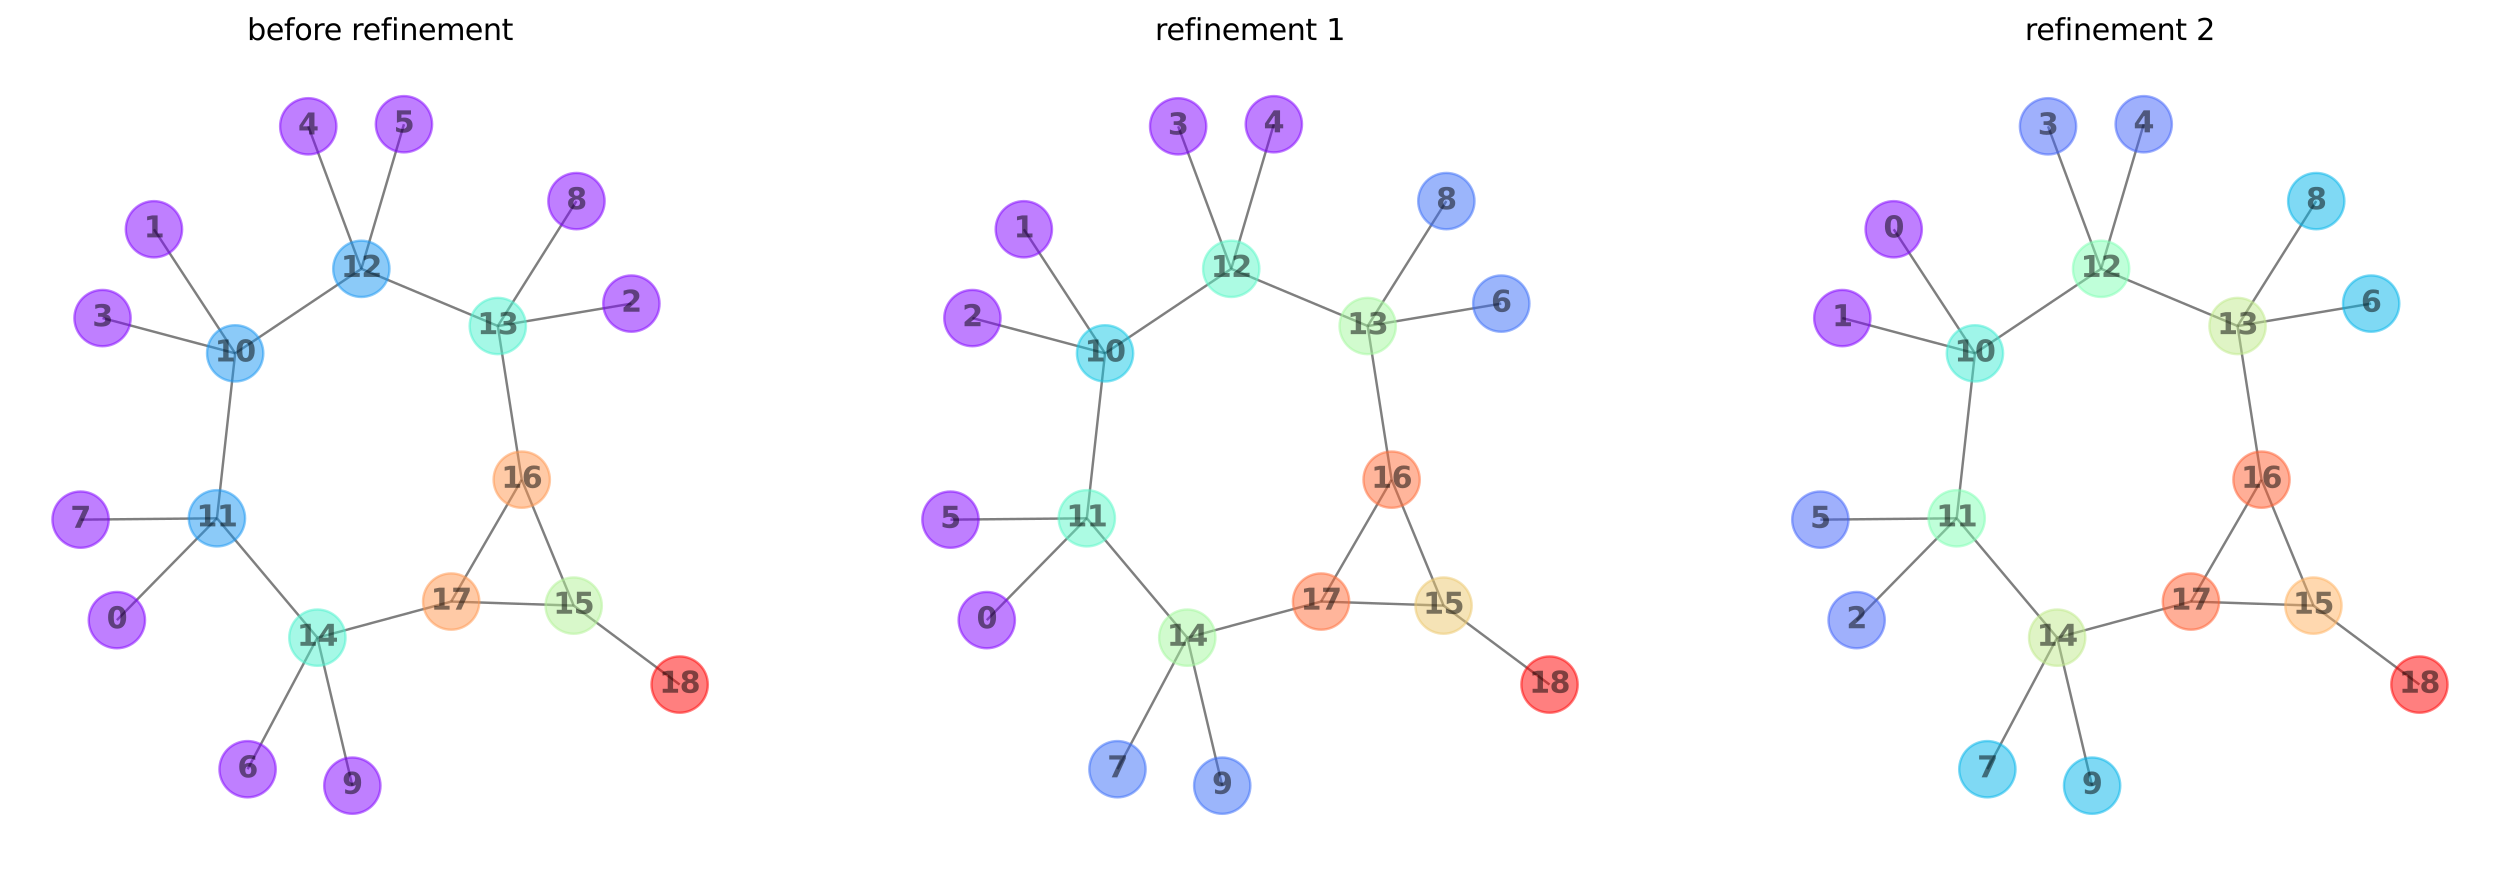 <?xml version="1.0" encoding="utf-8" standalone="no"?>
<!DOCTYPE svg PUBLIC "-//W3C//DTD SVG 1.1//EN"
  "http://www.w3.org/Graphics/SVG/1.1/DTD/svg11.dtd">
<svg xmlns:xlink="http://www.w3.org/1999/xlink" width="1018.8pt" height="355.678pt" viewBox="0 0 1018.8 355.678" xmlns="http://www.w3.org/2000/svg" version="1.1">
 <defs>
  <style type="text/css">*{stroke-linejoin: round; stroke-linecap: butt}</style>
 </defs>
 <g id="figure_1">
  <g id="patch_1">
   <path d="M 0 355.678 
L 1018.8 355.678 
L 1018.8 0 
L 0 0 
L 0 355.678 
z
" style="fill: none"/>
  </g>
  <g id="axes_1">
   <g id="LineCollection_1">
    <path d="M 95.837 143.997 
L 147.252 109.556 
" clip-path="url(#p9fa7f40d39)" style="fill: none; stroke: #000000; stroke-opacity: 0.5"/>
    <path d="M 95.837 143.997 
L 88.405 211.213 
" clip-path="url(#p9fa7f40d39)" style="fill: none; stroke: #000000; stroke-opacity: 0.5"/>
    <path d="M 95.837 143.997 
L 62.737 93.428 
" clip-path="url(#p9fa7f40d39)" style="fill: none; stroke: #000000; stroke-opacity: 0.5"/>
    <path d="M 95.837 143.997 
L 41.785 129.623 
" clip-path="url(#p9fa7f40d39)" style="fill: none; stroke: #000000; stroke-opacity: 0.5"/>
    <path d="M 88.405 211.213 
L 129.343 259.862 
" clip-path="url(#p9fa7f40d39)" style="fill: none; stroke: #000000; stroke-opacity: 0.5"/>
    <path d="M 88.405 211.213 
L 32.835 211.768 
" clip-path="url(#p9fa7f40d39)" style="fill: none; stroke: #000000; stroke-opacity: 0.5"/>
    <path d="M 88.405 211.213 
L 47.636 252.711 
" clip-path="url(#p9fa7f40d39)" style="fill: none; stroke: #000000; stroke-opacity: 0.5"/>
    <path d="M 129.343 259.862 
L 183.865 245.145 
" clip-path="url(#p9fa7f40d39)" style="fill: none; stroke: #000000; stroke-opacity: 0.5"/>
    <path d="M 129.343 259.862 
L 100.903 313.468 
" clip-path="url(#p9fa7f40d39)" style="fill: none; stroke: #000000; stroke-opacity: 0.5"/>
    <path d="M 129.343 259.862 
L 143.585 320.175 
" clip-path="url(#p9fa7f40d39)" style="fill: none; stroke: #000000; stroke-opacity: 0.5"/>
    <path d="M 183.865 245.145 
L 233.788 246.796 
" clip-path="url(#p9fa7f40d39)" style="fill: none; stroke: #000000; stroke-opacity: 0.5"/>
    <path d="M 183.865 245.145 
L 212.62 195.472 
" clip-path="url(#p9fa7f40d39)" style="fill: none; stroke: #000000; stroke-opacity: 0.5"/>
    <path d="M 212.62 195.472 
L 233.788 246.796 
" clip-path="url(#p9fa7f40d39)" style="fill: none; stroke: #000000; stroke-opacity: 0.5"/>
    <path d="M 212.62 195.472 
L 202.864 132.856 
" clip-path="url(#p9fa7f40d39)" style="fill: none; stroke: #000000; stroke-opacity: 0.5"/>
    <path d="M 233.788 246.796 
L 276.977 278.98 
" clip-path="url(#p9fa7f40d39)" style="fill: none; stroke: #000000; stroke-opacity: 0.5"/>
    <path d="M 202.864 132.856 
L 147.252 109.556 
" clip-path="url(#p9fa7f40d39)" style="fill: none; stroke: #000000; stroke-opacity: 0.5"/>
    <path d="M 202.864 132.856 
L 257.306 123.724 
" clip-path="url(#p9fa7f40d39)" style="fill: none; stroke: #000000; stroke-opacity: 0.5"/>
    <path d="M 202.864 132.856 
L 234.926 81.949 
" clip-path="url(#p9fa7f40d39)" style="fill: none; stroke: #000000; stroke-opacity: 0.5"/>
    <path d="M 147.252 109.556 
L 164.621 50.621 
" clip-path="url(#p9fa7f40d39)" style="fill: none; stroke: #000000; stroke-opacity: 0.5"/>
    <path d="M 147.252 109.556 
L 125.625 51.476 
" clip-path="url(#p9fa7f40d39)" style="fill: none; stroke: #000000; stroke-opacity: 0.5"/>
   </g>
   <g id="PathCollection_1">
    <defs>
     <path id="C0_0_b4d46b0cd0" d="M 0 11.471 
C 3.042 11.471 5.96 10.262 8.111 8.111 
C 10.262 5.96 11.471 3.042 11.471 -0 
C 11.471 -3.042 10.262 -5.96 8.111 -8.111 
C 5.96 -10.262 3.042 -11.471 0 -11.471 
C -3.042 -11.471 -5.96 -10.262 -8.111 -8.111 
C -10.262 -5.96 -11.471 -3.042 -11.471 0 
C -11.471 3.042 -10.262 5.96 -8.111 8.111 
C -5.96 10.262 -3.042 11.471 0 11.471 
z
"/>
    </defs>
    <g clip-path="url(#p9fa7f40d39)">
     <use xlink:href="#C0_0_b4d46b0cd0" x="95.837" y="143.997" style="fill: #1996f3; fill-opacity: 0.5; stroke: #1996f3; stroke-opacity: 0.5"/>
    </g>
    <g clip-path="url(#p9fa7f40d39)">
     <use xlink:href="#C0_0_b4d46b0cd0" x="88.405" y="211.213" style="fill: #1996f3; fill-opacity: 0.5; stroke: #1996f3; stroke-opacity: 0.5"/>
    </g>
    <g clip-path="url(#p9fa7f40d39)">
     <use xlink:href="#C0_0_b4d46b0cd0" x="129.343" y="259.862" style="fill: #4df3ce; fill-opacity: 0.5; stroke: #4df3ce; stroke-opacity: 0.5"/>
    </g>
    <g clip-path="url(#p9fa7f40d39)">
     <use xlink:href="#C0_0_b4d46b0cd0" x="183.865" y="245.145" style="fill: #ff964f; fill-opacity: 0.5; stroke: #ff964f; stroke-opacity: 0.5"/>
    </g>
    <g clip-path="url(#p9fa7f40d39)">
     <use xlink:href="#C0_0_b4d46b0cd0" x="212.62" y="195.472" style="fill: #ff964f; fill-opacity: 0.5; stroke: #ff964f; stroke-opacity: 0.5"/>
    </g>
    <g clip-path="url(#p9fa7f40d39)">
     <use xlink:href="#C0_0_b4d46b0cd0" x="233.788" y="246.796" style="fill: #b2f396; fill-opacity: 0.5; stroke: #b2f396; stroke-opacity: 0.5"/>
    </g>
    <g clip-path="url(#p9fa7f40d39)">
     <use xlink:href="#C0_0_b4d46b0cd0" x="276.977" y="278.98" style="fill: #ff0000; fill-opacity: 0.5; stroke: #ff0000; stroke-opacity: 0.5"/>
    </g>
    <g clip-path="url(#p9fa7f40d39)">
     <use xlink:href="#C0_0_b4d46b0cd0" x="202.864" y="132.856" style="fill: #4df3ce; fill-opacity: 0.5; stroke: #4df3ce; stroke-opacity: 0.5"/>
    </g>
    <g clip-path="url(#p9fa7f40d39)">
     <use xlink:href="#C0_0_b4d46b0cd0" x="147.252" y="109.556" style="fill: #1996f3; fill-opacity: 0.5; stroke: #1996f3; stroke-opacity: 0.5"/>
    </g>
    <g clip-path="url(#p9fa7f40d39)">
     <use xlink:href="#C0_0_b4d46b0cd0" x="62.737" y="93.428" style="fill: #8000ff; fill-opacity: 0.5; stroke: #8000ff; stroke-opacity: 0.5"/>
    </g>
    <g clip-path="url(#p9fa7f40d39)">
     <use xlink:href="#C0_0_b4d46b0cd0" x="41.785" y="129.623" style="fill: #8000ff; fill-opacity: 0.5; stroke: #8000ff; stroke-opacity: 0.5"/>
    </g>
    <g clip-path="url(#p9fa7f40d39)">
     <use xlink:href="#C0_0_b4d46b0cd0" x="32.835" y="211.768" style="fill: #8000ff; fill-opacity: 0.5; stroke: #8000ff; stroke-opacity: 0.5"/>
    </g>
    <g clip-path="url(#p9fa7f40d39)">
     <use xlink:href="#C0_0_b4d46b0cd0" x="47.636" y="252.711" style="fill: #8000ff; fill-opacity: 0.5; stroke: #8000ff; stroke-opacity: 0.5"/>
    </g>
    <g clip-path="url(#p9fa7f40d39)">
     <use xlink:href="#C0_0_b4d46b0cd0" x="100.903" y="313.468" style="fill: #8000ff; fill-opacity: 0.5; stroke: #8000ff; stroke-opacity: 0.5"/>
    </g>
    <g clip-path="url(#p9fa7f40d39)">
     <use xlink:href="#C0_0_b4d46b0cd0" x="143.585" y="320.175" style="fill: #8000ff; fill-opacity: 0.5; stroke: #8000ff; stroke-opacity: 0.5"/>
    </g>
    <g clip-path="url(#p9fa7f40d39)">
     <use xlink:href="#C0_0_b4d46b0cd0" x="257.306" y="123.724" style="fill: #8000ff; fill-opacity: 0.5; stroke: #8000ff; stroke-opacity: 0.5"/>
    </g>
    <g clip-path="url(#p9fa7f40d39)">
     <use xlink:href="#C0_0_b4d46b0cd0" x="234.926" y="81.949" style="fill: #8000ff; fill-opacity: 0.5; stroke: #8000ff; stroke-opacity: 0.5"/>
    </g>
    <g clip-path="url(#p9fa7f40d39)">
     <use xlink:href="#C0_0_b4d46b0cd0" x="164.621" y="50.621" style="fill: #8000ff; fill-opacity: 0.5; stroke: #8000ff; stroke-opacity: 0.5"/>
    </g>
    <g clip-path="url(#p9fa7f40d39)">
     <use xlink:href="#C0_0_b4d46b0cd0" x="125.625" y="51.476" style="fill: #8000ff; fill-opacity: 0.5; stroke: #8000ff; stroke-opacity: 0.5"/>
    </g>
   </g>
   <g id="text_1">
    <g clip-path="url(#p9fa7f40d39)">
     <!-- 10 -->
     <g style="opacity: 0.5" transform="translate(87.487 147.308)scale(0.12 -0.12)">
      <defs>
       <path id="DejaVuSans-Bold-31" d="M 750 831 
L 1813 831 
L 1813 3847 
L 722 3622 
L 722 4441 
L 1806 4666 
L 2950 4666 
L 2950 831 
L 4013 831 
L 4013 0 
L 750 0 
L 750 831 
z
" transform="scale(0.016)"/>
       <path id="DejaVuSans-Bold-30" d="M 2944 2338 
Q 2944 3213 2780 3570 
Q 2616 3928 2228 3928 
Q 1841 3928 1675 3570 
Q 1509 3213 1509 2338 
Q 1509 1453 1675 1090 
Q 1841 728 2228 728 
Q 2613 728 2778 1090 
Q 2944 1453 2944 2338 
z
M 4147 2328 
Q 4147 1169 3647 539 
Q 3147 -91 2228 -91 
Q 1306 -91 806 539 
Q 306 1169 306 2328 
Q 306 3491 806 4120 
Q 1306 4750 2228 4750 
Q 3147 4750 3647 4120 
Q 4147 3491 4147 2328 
z
" transform="scale(0.016)"/>
      </defs>
      <use xlink:href="#DejaVuSans-Bold-31"/>
      <use xlink:href="#DejaVuSans-Bold-30" x="69.58"/>
     </g>
    </g>
   </g>
   <g id="text_2">
    <g clip-path="url(#p9fa7f40d39)">
     <!-- 11 -->
     <g style="opacity: 0.5" transform="translate(80.055 214.524)scale(0.12 -0.12)">
      <use xlink:href="#DejaVuSans-Bold-31"/>
      <use xlink:href="#DejaVuSans-Bold-31" x="69.58"/>
     </g>
    </g>
   </g>
   <g id="text_3">
    <g clip-path="url(#p9fa7f40d39)">
     <!-- 14 -->
     <g style="opacity: 0.5" transform="translate(120.994 263.173)scale(0.12 -0.12)">
      <defs>
       <path id="DejaVuSans-Bold-34" d="M 2356 3675 
L 1038 1722 
L 2356 1722 
L 2356 3675 
z
M 2156 4666 
L 3494 4666 
L 3494 1722 
L 4159 1722 
L 4159 850 
L 3494 850 
L 3494 0 
L 2356 0 
L 2356 850 
L 288 850 
L 288 1881 
L 2156 4666 
z
" transform="scale(0.016)"/>
      </defs>
      <use xlink:href="#DejaVuSans-Bold-31"/>
      <use xlink:href="#DejaVuSans-Bold-34" x="69.58"/>
     </g>
    </g>
   </g>
   <g id="text_4">
    <g clip-path="url(#p9fa7f40d39)">
     <!-- 17 -->
     <g style="opacity: 0.5" transform="translate(175.516 248.456)scale(0.12 -0.12)">
      <defs>
       <path id="DejaVuSans-Bold-37" d="M 428 4666 
L 3944 4666 
L 3944 3988 
L 2125 0 
L 953 0 
L 2675 3781 
L 428 3781 
L 428 4666 
z
" transform="scale(0.016)"/>
      </defs>
      <use xlink:href="#DejaVuSans-Bold-31"/>
      <use xlink:href="#DejaVuSans-Bold-37" x="69.58"/>
     </g>
    </g>
   </g>
   <g id="text_5">
    <g clip-path="url(#p9fa7f40d39)">
     <!-- 16 -->
     <g style="opacity: 0.5" transform="translate(204.271 198.783)scale(0.12 -0.12)">
      <defs>
       <path id="DejaVuSans-Bold-36" d="M 2316 2303 
Q 2000 2303 1842 2098 
Q 1684 1894 1684 1484 
Q 1684 1075 1842 870 
Q 2000 666 2316 666 
Q 2634 666 2792 870 
Q 2950 1075 2950 1484 
Q 2950 1894 2792 2098 
Q 2634 2303 2316 2303 
z
M 3803 4544 
L 3803 3681 
Q 3506 3822 3243 3889 
Q 2981 3956 2731 3956 
Q 2194 3956 1894 3657 
Q 1594 3359 1544 2772 
Q 1750 2925 1990 3001 
Q 2231 3078 2516 3078 
Q 3231 3078 3670 2659 
Q 4109 2241 4109 1563 
Q 4109 813 3618 361 
Q 3128 -91 2303 -91 
Q 1394 -91 895 523 
Q 397 1138 397 2266 
Q 397 3422 980 4083 
Q 1563 4744 2578 4744 
Q 2900 4744 3203 4694 
Q 3506 4644 3803 4544 
z
" transform="scale(0.016)"/>
      </defs>
      <use xlink:href="#DejaVuSans-Bold-31"/>
      <use xlink:href="#DejaVuSans-Bold-36" x="69.58"/>
     </g>
    </g>
   </g>
   <g id="text_6">
    <g clip-path="url(#p9fa7f40d39)">
     <!-- 15 -->
     <g style="opacity: 0.5" transform="translate(225.438 250.107)scale(0.12 -0.12)">
      <defs>
       <path id="DejaVuSans-Bold-35" d="M 678 4666 
L 3669 4666 
L 3669 3781 
L 1638 3781 
L 1638 3059 
Q 1775 3097 1914 3117 
Q 2053 3138 2203 3138 
Q 3056 3138 3531 2711 
Q 4006 2284 4006 1522 
Q 4006 766 3489 337 
Q 2972 -91 2053 -91 
Q 1656 -91 1267 -14 
Q 878 63 494 219 
L 494 1166 
Q 875 947 1217 837 
Q 1559 728 1863 728 
Q 2300 728 2551 942 
Q 2803 1156 2803 1522 
Q 2803 1891 2551 2103 
Q 2300 2316 1863 2316 
Q 1603 2316 1309 2248 
Q 1016 2181 678 2041 
L 678 4666 
z
" transform="scale(0.016)"/>
      </defs>
      <use xlink:href="#DejaVuSans-Bold-31"/>
      <use xlink:href="#DejaVuSans-Bold-35" x="69.58"/>
     </g>
    </g>
   </g>
   <g id="text_7">
    <g clip-path="url(#p9fa7f40d39)">
     <!-- 18 -->
     <g style="opacity: 0.5" transform="translate(268.627 282.291)scale(0.12 -0.12)">
      <defs>
       <path id="DejaVuSans-Bold-38" d="M 2228 2088 
Q 1891 2088 1709 1903 
Q 1528 1719 1528 1375 
Q 1528 1031 1709 848 
Q 1891 666 2228 666 
Q 2563 666 2741 848 
Q 2919 1031 2919 1375 
Q 2919 1722 2741 1905 
Q 2563 2088 2228 2088 
z
M 1350 2484 
Q 925 2613 709 2878 
Q 494 3144 494 3541 
Q 494 4131 934 4440 
Q 1375 4750 2228 4750 
Q 3075 4750 3515 4442 
Q 3956 4134 3956 3541 
Q 3956 3144 3739 2878 
Q 3522 2613 3097 2484 
Q 3572 2353 3814 2058 
Q 4056 1763 4056 1313 
Q 4056 619 3595 264 
Q 3134 -91 2228 -91 
Q 1319 -91 855 264 
Q 391 619 391 1313 
Q 391 1763 633 2058 
Q 875 2353 1350 2484 
z
M 1631 3419 
Q 1631 3141 1786 2991 
Q 1941 2841 2228 2841 
Q 2509 2841 2662 2991 
Q 2816 3141 2816 3419 
Q 2816 3697 2662 3845 
Q 2509 3994 2228 3994 
Q 1941 3994 1786 3844 
Q 1631 3694 1631 3419 
z
" transform="scale(0.016)"/>
      </defs>
      <use xlink:href="#DejaVuSans-Bold-31"/>
      <use xlink:href="#DejaVuSans-Bold-38" x="69.58"/>
     </g>
    </g>
   </g>
   <g id="text_8">
    <g clip-path="url(#p9fa7f40d39)">
     <!-- 13 -->
     <g style="opacity: 0.5" transform="translate(194.515 136.167)scale(0.12 -0.12)">
      <defs>
       <path id="DejaVuSans-Bold-33" d="M 2981 2516 
Q 3453 2394 3698 2092 
Q 3944 1791 3944 1325 
Q 3944 631 3412 270 
Q 2881 -91 1863 -91 
Q 1503 -91 1142 -33 
Q 781 25 428 141 
L 428 1069 
Q 766 900 1098 814 
Q 1431 728 1753 728 
Q 2231 728 2486 893 
Q 2741 1059 2741 1369 
Q 2741 1688 2480 1852 
Q 2219 2016 1709 2016 
L 1228 2016 
L 1228 2791 
L 1734 2791 
Q 2188 2791 2409 2933 
Q 2631 3075 2631 3366 
Q 2631 3634 2415 3781 
Q 2200 3928 1806 3928 
Q 1516 3928 1219 3862 
Q 922 3797 628 3669 
L 628 4550 
Q 984 4650 1334 4700 
Q 1684 4750 2022 4750 
Q 2931 4750 3382 4451 
Q 3834 4153 3834 3553 
Q 3834 3144 3618 2883 
Q 3403 2622 2981 2516 
z
" transform="scale(0.016)"/>
      </defs>
      <use xlink:href="#DejaVuSans-Bold-31"/>
      <use xlink:href="#DejaVuSans-Bold-33" x="69.58"/>
     </g>
    </g>
   </g>
   <g id="text_9">
    <g clip-path="url(#p9fa7f40d39)">
     <!-- 12 -->
     <g style="opacity: 0.5" transform="translate(138.902 112.867)scale(0.12 -0.12)">
      <defs>
       <path id="DejaVuSans-Bold-32" d="M 1844 884 
L 3897 884 
L 3897 0 
L 506 0 
L 506 884 
L 2209 2388 
Q 2438 2594 2547 2791 
Q 2656 2988 2656 3200 
Q 2656 3528 2436 3728 
Q 2216 3928 1850 3928 
Q 1569 3928 1234 3808 
Q 900 3688 519 3450 
L 519 4475 
Q 925 4609 1322 4679 
Q 1719 4750 2100 4750 
Q 2938 4750 3402 4381 
Q 3866 4013 3866 3353 
Q 3866 2972 3669 2642 
Q 3472 2313 2841 1759 
L 1844 884 
z
" transform="scale(0.016)"/>
      </defs>
      <use xlink:href="#DejaVuSans-Bold-31"/>
      <use xlink:href="#DejaVuSans-Bold-32" x="69.58"/>
     </g>
    </g>
   </g>
   <g id="text_10">
    <g clip-path="url(#p9fa7f40d39)">
     <!-- 1 -->
     <g style="opacity: 0.5" transform="translate(58.562 96.739)scale(0.12 -0.12)">
      <use xlink:href="#DejaVuSans-Bold-31"/>
     </g>
    </g>
   </g>
   <g id="text_11">
    <g clip-path="url(#p9fa7f40d39)">
     <!-- 3 -->
     <g style="opacity: 0.5" transform="translate(37.61 132.934)scale(0.12 -0.12)">
      <use xlink:href="#DejaVuSans-Bold-33"/>
     </g>
    </g>
   </g>
   <g id="text_12">
    <g clip-path="url(#p9fa7f40d39)">
     <!-- 7 -->
     <g style="opacity: 0.5" transform="translate(28.66 215.08)scale(0.12 -0.12)">
      <use xlink:href="#DejaVuSans-Bold-37"/>
     </g>
    </g>
   </g>
   <g id="text_13">
    <g clip-path="url(#p9fa7f40d39)">
     <!-- 0 -->
     <g style="opacity: 0.5" transform="translate(43.462 256.022)scale(0.12 -0.12)">
      <use xlink:href="#DejaVuSans-Bold-30"/>
     </g>
    </g>
   </g>
   <g id="text_14">
    <g clip-path="url(#p9fa7f40d39)">
     <!-- 6 -->
     <g style="opacity: 0.5" transform="translate(96.729 316.78)scale(0.12 -0.12)">
      <use xlink:href="#DejaVuSans-Bold-36"/>
     </g>
    </g>
   </g>
   <g id="text_15">
    <g clip-path="url(#p9fa7f40d39)">
     <!-- 9 -->
     <g style="opacity: 0.5" transform="translate(139.41 323.486)scale(0.12 -0.12)">
      <defs>
       <path id="DejaVuSans-Bold-39" d="M 641 103 
L 641 966 
Q 928 831 1190 764 
Q 1453 697 1709 697 
Q 2247 697 2547 995 
Q 2847 1294 2900 1881 
Q 2688 1725 2447 1647 
Q 2206 1569 1925 1569 
Q 1209 1569 770 1986 
Q 331 2403 331 3084 
Q 331 3838 820 4291 
Q 1309 4744 2131 4744 
Q 3044 4744 3544 4128 
Q 4044 3513 4044 2388 
Q 4044 1231 3459 570 
Q 2875 -91 1856 -91 
Q 1528 -91 1228 -42 
Q 928 6 641 103 
z
M 2125 2350 
Q 2441 2350 2600 2554 
Q 2759 2759 2759 3169 
Q 2759 3575 2600 3781 
Q 2441 3988 2125 3988 
Q 1809 3988 1650 3781 
Q 1491 3575 1491 3169 
Q 1491 2759 1650 2554 
Q 1809 2350 2125 2350 
z
" transform="scale(0.016)"/>
      </defs>
      <use xlink:href="#DejaVuSans-Bold-39"/>
     </g>
    </g>
   </g>
   <g id="text_16">
    <g clip-path="url(#p9fa7f40d39)">
     <!-- 2 -->
     <g style="opacity: 0.5" transform="translate(253.131 127.036)scale(0.12 -0.12)">
      <use xlink:href="#DejaVuSans-Bold-32"/>
     </g>
    </g>
   </g>
   <g id="text_17">
    <g clip-path="url(#p9fa7f40d39)">
     <!-- 8 -->
     <g style="opacity: 0.5" transform="translate(230.751 85.26)scale(0.12 -0.12)">
      <use xlink:href="#DejaVuSans-Bold-38"/>
     </g>
    </g>
   </g>
   <g id="text_18">
    <g clip-path="url(#p9fa7f40d39)">
     <!-- 5 -->
     <g style="opacity: 0.5" transform="translate(160.447 53.933)scale(0.12 -0.12)">
      <use xlink:href="#DejaVuSans-Bold-35"/>
     </g>
    </g>
   </g>
   <g id="text_19">
    <g clip-path="url(#p9fa7f40d39)">
     <!-- 4 -->
     <g style="opacity: 0.5" transform="translate(121.45 54.788)scale(0.12 -0.12)">
      <use xlink:href="#DejaVuSans-Bold-34"/>
     </g>
    </g>
   </g>
   <g id="text_20">
    <!-- before refinement -->
    <g transform="translate(100.703 16.318)scale(0.12 -0.12)">
     <defs>
      <path id="DejaVuSans-62" d="M 3116 1747 
Q 3116 2381 2855 2742 
Q 2594 3103 2138 3103 
Q 1681 3103 1420 2742 
Q 1159 2381 1159 1747 
Q 1159 1113 1420 752 
Q 1681 391 2138 391 
Q 2594 391 2855 752 
Q 3116 1113 3116 1747 
z
M 1159 2969 
Q 1341 3281 1617 3432 
Q 1894 3584 2278 3584 
Q 2916 3584 3314 3078 
Q 3713 2572 3713 1747 
Q 3713 922 3314 415 
Q 2916 -91 2278 -91 
Q 1894 -91 1617 61 
Q 1341 213 1159 525 
L 1159 0 
L 581 0 
L 581 4863 
L 1159 4863 
L 1159 2969 
z
" transform="scale(0.016)"/>
      <path id="DejaVuSans-65" d="M 3597 1894 
L 3597 1613 
L 953 1613 
Q 991 1019 1311 708 
Q 1631 397 2203 397 
Q 2534 397 2845 478 
Q 3156 559 3463 722 
L 3463 178 
Q 3153 47 2828 -22 
Q 2503 -91 2169 -91 
Q 1331 -91 842 396 
Q 353 884 353 1716 
Q 353 2575 817 3079 
Q 1281 3584 2069 3584 
Q 2775 3584 3186 3129 
Q 3597 2675 3597 1894 
z
M 3022 2063 
Q 3016 2534 2758 2815 
Q 2500 3097 2075 3097 
Q 1594 3097 1305 2825 
Q 1016 2553 972 2059 
L 3022 2063 
z
" transform="scale(0.016)"/>
      <path id="DejaVuSans-66" d="M 2375 4863 
L 2375 4384 
L 1825 4384 
Q 1516 4384 1395 4259 
Q 1275 4134 1275 3809 
L 1275 3500 
L 2222 3500 
L 2222 3053 
L 1275 3053 
L 1275 0 
L 697 0 
L 697 3053 
L 147 3053 
L 147 3500 
L 697 3500 
L 697 3744 
Q 697 4328 969 4595 
Q 1241 4863 1831 4863 
L 2375 4863 
z
" transform="scale(0.016)"/>
      <path id="DejaVuSans-6f" d="M 1959 3097 
Q 1497 3097 1228 2736 
Q 959 2375 959 1747 
Q 959 1119 1226 758 
Q 1494 397 1959 397 
Q 2419 397 2687 759 
Q 2956 1122 2956 1747 
Q 2956 2369 2687 2733 
Q 2419 3097 1959 3097 
z
M 1959 3584 
Q 2709 3584 3137 3096 
Q 3566 2609 3566 1747 
Q 3566 888 3137 398 
Q 2709 -91 1959 -91 
Q 1206 -91 779 398 
Q 353 888 353 1747 
Q 353 2609 779 3096 
Q 1206 3584 1959 3584 
z
" transform="scale(0.016)"/>
      <path id="DejaVuSans-72" d="M 2631 2963 
Q 2534 3019 2420 3045 
Q 2306 3072 2169 3072 
Q 1681 3072 1420 2755 
Q 1159 2438 1159 1844 
L 1159 0 
L 581 0 
L 581 3500 
L 1159 3500 
L 1159 2956 
Q 1341 3275 1631 3429 
Q 1922 3584 2338 3584 
Q 2397 3584 2469 3576 
Q 2541 3569 2628 3553 
L 2631 2963 
z
" transform="scale(0.016)"/>
      <path id="DejaVuSans-20" transform="scale(0.016)"/>
      <path id="DejaVuSans-69" d="M 603 3500 
L 1178 3500 
L 1178 0 
L 603 0 
L 603 3500 
z
M 603 4863 
L 1178 4863 
L 1178 4134 
L 603 4134 
L 603 4863 
z
" transform="scale(0.016)"/>
      <path id="DejaVuSans-6e" d="M 3513 2113 
L 3513 0 
L 2938 0 
L 2938 2094 
Q 2938 2591 2744 2837 
Q 2550 3084 2163 3084 
Q 1697 3084 1428 2787 
Q 1159 2491 1159 1978 
L 1159 0 
L 581 0 
L 581 3500 
L 1159 3500 
L 1159 2956 
Q 1366 3272 1645 3428 
Q 1925 3584 2291 3584 
Q 2894 3584 3203 3211 
Q 3513 2838 3513 2113 
z
" transform="scale(0.016)"/>
      <path id="DejaVuSans-6d" d="M 3328 2828 
Q 3544 3216 3844 3400 
Q 4144 3584 4550 3584 
Q 5097 3584 5394 3201 
Q 5691 2819 5691 2113 
L 5691 0 
L 5113 0 
L 5113 2094 
Q 5113 2597 4934 2840 
Q 4756 3084 4391 3084 
Q 3944 3084 3684 2787 
Q 3425 2491 3425 1978 
L 3425 0 
L 2847 0 
L 2847 2094 
Q 2847 2600 2669 2842 
Q 2491 3084 2119 3084 
Q 1678 3084 1418 2786 
Q 1159 2488 1159 1978 
L 1159 0 
L 581 0 
L 581 3500 
L 1159 3500 
L 1159 2956 
Q 1356 3278 1631 3431 
Q 1906 3584 2284 3584 
Q 2666 3584 2933 3390 
Q 3200 3197 3328 2828 
z
" transform="scale(0.016)"/>
      <path id="DejaVuSans-74" d="M 1172 4494 
L 1172 3500 
L 2356 3500 
L 2356 3053 
L 1172 3053 
L 1172 1153 
Q 1172 725 1289 603 
Q 1406 481 1766 481 
L 2356 481 
L 2356 0 
L 1766 0 
Q 1100 0 847 248 
Q 594 497 594 1153 
L 594 3053 
L 172 3053 
L 172 3500 
L 594 3500 
L 594 4494 
L 1172 4494 
z
" transform="scale(0.016)"/>
     </defs>
     <use xlink:href="#DejaVuSans-62"/>
     <use xlink:href="#DejaVuSans-65" x="63.477"/>
     <use xlink:href="#DejaVuSans-66" x="125"/>
     <use xlink:href="#DejaVuSans-6f" x="160.205"/>
     <use xlink:href="#DejaVuSans-72" x="221.387"/>
     <use xlink:href="#DejaVuSans-65" x="260.25"/>
     <use xlink:href="#DejaVuSans-20" x="321.773"/>
     <use xlink:href="#DejaVuSans-72" x="353.561"/>
     <use xlink:href="#DejaVuSans-65" x="392.424"/>
     <use xlink:href="#DejaVuSans-66" x="453.947"/>
     <use xlink:href="#DejaVuSans-69" x="489.152"/>
     <use xlink:href="#DejaVuSans-6e" x="516.936"/>
     <use xlink:href="#DejaVuSans-65" x="580.314"/>
     <use xlink:href="#DejaVuSans-6d" x="641.838"/>
     <use xlink:href="#DejaVuSans-65" x="739.25"/>
     <use xlink:href="#DejaVuSans-6e" x="800.773"/>
     <use xlink:href="#DejaVuSans-74" x="864.152"/>
    </g>
   </g>
  </g>
  <g id="axes_2">
   <g id="LineCollection_2">
    <path d="M 450.331 143.997 
L 501.746 109.556 
" clip-path="url(#p5df42bf06f)" style="fill: none; stroke: #000000; stroke-opacity: 0.5"/>
    <path d="M 450.331 143.997 
L 442.899 211.213 
" clip-path="url(#p5df42bf06f)" style="fill: none; stroke: #000000; stroke-opacity: 0.5"/>
    <path d="M 450.331 143.997 
L 417.231 93.428 
" clip-path="url(#p5df42bf06f)" style="fill: none; stroke: #000000; stroke-opacity: 0.5"/>
    <path d="M 450.331 143.997 
L 396.279 129.623 
" clip-path="url(#p5df42bf06f)" style="fill: none; stroke: #000000; stroke-opacity: 0.5"/>
    <path d="M 442.899 211.213 
L 483.838 259.862 
" clip-path="url(#p5df42bf06f)" style="fill: none; stroke: #000000; stroke-opacity: 0.5"/>
    <path d="M 442.899 211.213 
L 387.329 211.768 
" clip-path="url(#p5df42bf06f)" style="fill: none; stroke: #000000; stroke-opacity: 0.5"/>
    <path d="M 442.899 211.213 
L 402.13 252.711 
" clip-path="url(#p5df42bf06f)" style="fill: none; stroke: #000000; stroke-opacity: 0.5"/>
    <path d="M 483.838 259.862 
L 538.36 245.145 
" clip-path="url(#p5df42bf06f)" style="fill: none; stroke: #000000; stroke-opacity: 0.5"/>
    <path d="M 483.838 259.862 
L 455.397 313.468 
" clip-path="url(#p5df42bf06f)" style="fill: none; stroke: #000000; stroke-opacity: 0.5"/>
    <path d="M 483.838 259.862 
L 498.079 320.175 
" clip-path="url(#p5df42bf06f)" style="fill: none; stroke: #000000; stroke-opacity: 0.5"/>
    <path d="M 538.36 245.145 
L 588.282 246.796 
" clip-path="url(#p5df42bf06f)" style="fill: none; stroke: #000000; stroke-opacity: 0.5"/>
    <path d="M 538.36 245.145 
L 567.114 195.472 
" clip-path="url(#p5df42bf06f)" style="fill: none; stroke: #000000; stroke-opacity: 0.5"/>
    <path d="M 567.114 195.472 
L 588.282 246.796 
" clip-path="url(#p5df42bf06f)" style="fill: none; stroke: #000000; stroke-opacity: 0.5"/>
    <path d="M 567.114 195.472 
L 557.358 132.856 
" clip-path="url(#p5df42bf06f)" style="fill: none; stroke: #000000; stroke-opacity: 0.5"/>
    <path d="M 588.282 246.796 
L 631.471 278.98 
" clip-path="url(#p5df42bf06f)" style="fill: none; stroke: #000000; stroke-opacity: 0.5"/>
    <path d="M 557.358 132.856 
L 501.746 109.556 
" clip-path="url(#p5df42bf06f)" style="fill: none; stroke: #000000; stroke-opacity: 0.5"/>
    <path d="M 557.358 132.856 
L 611.8 123.724 
" clip-path="url(#p5df42bf06f)" style="fill: none; stroke: #000000; stroke-opacity: 0.5"/>
    <path d="M 557.358 132.856 
L 589.42 81.949 
" clip-path="url(#p5df42bf06f)" style="fill: none; stroke: #000000; stroke-opacity: 0.5"/>
    <path d="M 501.746 109.556 
L 519.115 50.621 
" clip-path="url(#p5df42bf06f)" style="fill: none; stroke: #000000; stroke-opacity: 0.5"/>
    <path d="M 501.746 109.556 
L 480.119 51.476 
" clip-path="url(#p5df42bf06f)" style="fill: none; stroke: #000000; stroke-opacity: 0.5"/>
   </g>
   <g id="PathCollection_2">
    <defs>
     <path id="C1_0_e9ba4dd1ba" d="M 0 11.471 
C 3.042 11.471 5.96 10.262 8.111 8.111 
C 10.262 5.96 11.471 3.042 11.471 -0 
C 11.471 -3.042 10.262 -5.96 8.111 -8.111 
C 5.96 -10.262 3.042 -11.471 0 -11.471 
C -3.042 -11.471 -5.96 -10.262 -8.111 -8.111 
C -10.262 -5.96 -11.471 -3.042 -11.471 0 
C -11.471 3.042 -10.262 5.96 -8.111 8.111 
C -5.96 10.262 -3.042 11.471 0 11.471 
z
"/>
    </defs>
    <g clip-path="url(#p5df42bf06f)">
     <use xlink:href="#C1_0_e9ba4dd1ba" x="450.331" y="143.997" style="fill: #12c8e6; fill-opacity: 0.5; stroke: #12c8e6; stroke-opacity: 0.5"/>
    </g>
    <g clip-path="url(#p5df42bf06f)">
     <use xlink:href="#C1_0_e9ba4dd1ba" x="442.899" y="211.213" style="fill: #5af8c8; fill-opacity: 0.5; stroke: #5af8c8; stroke-opacity: 0.5"/>
    </g>
    <g clip-path="url(#p5df42bf06f)">
     <use xlink:href="#C1_0_e9ba4dd1ba" x="483.838" y="259.862" style="fill: #a4f89f; fill-opacity: 0.5; stroke: #a4f89f; stroke-opacity: 0.5"/>
    </g>
    <g clip-path="url(#p5df42bf06f)">
     <use xlink:href="#C1_0_e9ba4dd1ba" x="538.36" y="245.145" style="fill: #ff6d38; fill-opacity: 0.5; stroke: #ff6d38; stroke-opacity: 0.5"/>
    </g>
    <g clip-path="url(#p5df42bf06f)">
     <use xlink:href="#C1_0_e9ba4dd1ba" x="567.114" y="195.472" style="fill: #ff6d38; fill-opacity: 0.5; stroke: #ff6d38; stroke-opacity: 0.5"/>
    </g>
    <g clip-path="url(#p5df42bf06f)">
     <use xlink:href="#C1_0_e9ba4dd1ba" x="588.282" y="246.796" style="fill: #ecc86f; fill-opacity: 0.5; stroke: #ecc86f; stroke-opacity: 0.5"/>
    </g>
    <g clip-path="url(#p5df42bf06f)">
     <use xlink:href="#C1_0_e9ba4dd1ba" x="631.471" y="278.98" style="fill: #ff0000; fill-opacity: 0.5; stroke: #ff0000; stroke-opacity: 0.5"/>
    </g>
    <g clip-path="url(#p5df42bf06f)">
     <use xlink:href="#C1_0_e9ba4dd1ba" x="557.358" y="132.856" style="fill: #a4f89f; fill-opacity: 0.5; stroke: #a4f89f; stroke-opacity: 0.5"/>
    </g>
    <g clip-path="url(#p5df42bf06f)">
     <use xlink:href="#C1_0_e9ba4dd1ba" x="501.746" y="109.556" style="fill: #5af8c8; fill-opacity: 0.5; stroke: #5af8c8; stroke-opacity: 0.5"/>
    </g>
    <g clip-path="url(#p5df42bf06f)">
     <use xlink:href="#C1_0_e9ba4dd1ba" x="417.231" y="93.428" style="fill: #8000ff; fill-opacity: 0.5; stroke: #8000ff; stroke-opacity: 0.5"/>
    </g>
    <g clip-path="url(#p5df42bf06f)">
     <use xlink:href="#C1_0_e9ba4dd1ba" x="396.279" y="129.623" style="fill: #8000ff; fill-opacity: 0.5; stroke: #8000ff; stroke-opacity: 0.5"/>
    </g>
    <g clip-path="url(#p5df42bf06f)">
     <use xlink:href="#C1_0_e9ba4dd1ba" x="387.329" y="211.768" style="fill: #8000ff; fill-opacity: 0.5; stroke: #8000ff; stroke-opacity: 0.5"/>
    </g>
    <g clip-path="url(#p5df42bf06f)">
     <use xlink:href="#C1_0_e9ba4dd1ba" x="402.13" y="252.711" style="fill: #8000ff; fill-opacity: 0.5; stroke: #8000ff; stroke-opacity: 0.5"/>
    </g>
    <g clip-path="url(#p5df42bf06f)">
     <use xlink:href="#C1_0_e9ba4dd1ba" x="455.397" y="313.468" style="fill: #386df9; fill-opacity: 0.5; stroke: #386df9; stroke-opacity: 0.5"/>
    </g>
    <g clip-path="url(#p5df42bf06f)">
     <use xlink:href="#C1_0_e9ba4dd1ba" x="498.079" y="320.175" style="fill: #386df9; fill-opacity: 0.5; stroke: #386df9; stroke-opacity: 0.5"/>
    </g>
    <g clip-path="url(#p5df42bf06f)">
     <use xlink:href="#C1_0_e9ba4dd1ba" x="611.8" y="123.724" style="fill: #386df9; fill-opacity: 0.5; stroke: #386df9; stroke-opacity: 0.5"/>
    </g>
    <g clip-path="url(#p5df42bf06f)">
     <use xlink:href="#C1_0_e9ba4dd1ba" x="589.42" y="81.949" style="fill: #386df9; fill-opacity: 0.5; stroke: #386df9; stroke-opacity: 0.5"/>
    </g>
    <g clip-path="url(#p5df42bf06f)">
     <use xlink:href="#C1_0_e9ba4dd1ba" x="519.115" y="50.621" style="fill: #8000ff; fill-opacity: 0.5; stroke: #8000ff; stroke-opacity: 0.5"/>
    </g>
    <g clip-path="url(#p5df42bf06f)">
     <use xlink:href="#C1_0_e9ba4dd1ba" x="480.119" y="51.476" style="fill: #8000ff; fill-opacity: 0.5; stroke: #8000ff; stroke-opacity: 0.5"/>
    </g>
   </g>
   <g id="text_21">
    <g clip-path="url(#p5df42bf06f)">
     <!-- 10 -->
     <g style="opacity: 0.5" transform="translate(441.982 147.308)scale(0.12 -0.12)">
      <use xlink:href="#DejaVuSans-Bold-31"/>
      <use xlink:href="#DejaVuSans-Bold-30" x="69.58"/>
     </g>
    </g>
   </g>
   <g id="text_22">
    <g clip-path="url(#p5df42bf06f)">
     <!-- 11 -->
     <g style="opacity: 0.5" transform="translate(434.549 214.524)scale(0.12 -0.12)">
      <use xlink:href="#DejaVuSans-Bold-31"/>
      <use xlink:href="#DejaVuSans-Bold-31" x="69.58"/>
     </g>
    </g>
   </g>
   <g id="text_23">
    <g clip-path="url(#p5df42bf06f)">
     <!-- 14 -->
     <g style="opacity: 0.5" transform="translate(475.488 263.173)scale(0.12 -0.12)">
      <use xlink:href="#DejaVuSans-Bold-31"/>
      <use xlink:href="#DejaVuSans-Bold-34" x="69.58"/>
     </g>
    </g>
   </g>
   <g id="text_24">
    <g clip-path="url(#p5df42bf06f)">
     <!-- 17 -->
     <g style="opacity: 0.5" transform="translate(530.01 248.456)scale(0.12 -0.12)">
      <use xlink:href="#DejaVuSans-Bold-31"/>
      <use xlink:href="#DejaVuSans-Bold-37" x="69.58"/>
     </g>
    </g>
   </g>
   <g id="text_25">
    <g clip-path="url(#p5df42bf06f)">
     <!-- 16 -->
     <g style="opacity: 0.5" transform="translate(558.765 198.783)scale(0.12 -0.12)">
      <use xlink:href="#DejaVuSans-Bold-31"/>
      <use xlink:href="#DejaVuSans-Bold-36" x="69.58"/>
     </g>
    </g>
   </g>
   <g id="text_26">
    <g clip-path="url(#p5df42bf06f)">
     <!-- 15 -->
     <g style="opacity: 0.5" transform="translate(579.933 250.107)scale(0.12 -0.12)">
      <use xlink:href="#DejaVuSans-Bold-31"/>
      <use xlink:href="#DejaVuSans-Bold-35" x="69.58"/>
     </g>
    </g>
   </g>
   <g id="text_27">
    <g clip-path="url(#p5df42bf06f)">
     <!-- 18 -->
     <g style="opacity: 0.5" transform="translate(623.122 282.291)scale(0.12 -0.12)">
      <use xlink:href="#DejaVuSans-Bold-31"/>
      <use xlink:href="#DejaVuSans-Bold-38" x="69.58"/>
     </g>
    </g>
   </g>
   <g id="text_28">
    <g clip-path="url(#p5df42bf06f)">
     <!-- 13 -->
     <g style="opacity: 0.5" transform="translate(549.009 136.167)scale(0.12 -0.12)">
      <use xlink:href="#DejaVuSans-Bold-31"/>
      <use xlink:href="#DejaVuSans-Bold-33" x="69.58"/>
     </g>
    </g>
   </g>
   <g id="text_29">
    <g clip-path="url(#p5df42bf06f)">
     <!-- 12 -->
     <g style="opacity: 0.5" transform="translate(493.396 112.867)scale(0.12 -0.12)">
      <use xlink:href="#DejaVuSans-Bold-31"/>
      <use xlink:href="#DejaVuSans-Bold-32" x="69.58"/>
     </g>
    </g>
   </g>
   <g id="text_30">
    <g clip-path="url(#p5df42bf06f)">
     <!-- 1 -->
     <g style="opacity: 0.5" transform="translate(413.056 96.739)scale(0.12 -0.12)">
      <use xlink:href="#DejaVuSans-Bold-31"/>
     </g>
    </g>
   </g>
   <g id="text_31">
    <g clip-path="url(#p5df42bf06f)">
     <!-- 2 -->
     <g style="opacity: 0.5" transform="translate(392.104 132.934)scale(0.12 -0.12)">
      <use xlink:href="#DejaVuSans-Bold-32"/>
     </g>
    </g>
   </g>
   <g id="text_32">
    <g clip-path="url(#p5df42bf06f)">
     <!-- 5 -->
     <g style="opacity: 0.5" transform="translate(383.154 215.08)scale(0.12 -0.12)">
      <use xlink:href="#DejaVuSans-Bold-35"/>
     </g>
    </g>
   </g>
   <g id="text_33">
    <g clip-path="url(#p5df42bf06f)">
     <!-- 0 -->
     <g style="opacity: 0.5" transform="translate(397.956 256.022)scale(0.12 -0.12)">
      <use xlink:href="#DejaVuSans-Bold-30"/>
     </g>
    </g>
   </g>
   <g id="text_34">
    <g clip-path="url(#p5df42bf06f)">
     <!-- 7 -->
     <g style="opacity: 0.5" transform="translate(451.223 316.78)scale(0.12 -0.12)">
      <use xlink:href="#DejaVuSans-Bold-37"/>
     </g>
    </g>
   </g>
   <g id="text_35">
    <g clip-path="url(#p5df42bf06f)">
     <!-- 9 -->
     <g style="opacity: 0.5" transform="translate(493.904 323.486)scale(0.12 -0.12)">
      <use xlink:href="#DejaVuSans-Bold-39"/>
     </g>
    </g>
   </g>
   <g id="text_36">
    <g clip-path="url(#p5df42bf06f)">
     <!-- 6 -->
     <g style="opacity: 0.5" transform="translate(607.625 127.036)scale(0.12 -0.12)">
      <use xlink:href="#DejaVuSans-Bold-36"/>
     </g>
    </g>
   </g>
   <g id="text_37">
    <g clip-path="url(#p5df42bf06f)">
     <!-- 8 -->
     <g style="opacity: 0.5" transform="translate(585.245 85.26)scale(0.12 -0.12)">
      <use xlink:href="#DejaVuSans-Bold-38"/>
     </g>
    </g>
   </g>
   <g id="text_38">
    <g clip-path="url(#p5df42bf06f)">
     <!-- 4 -->
     <g style="opacity: 0.5" transform="translate(514.941 53.933)scale(0.12 -0.12)">
      <use xlink:href="#DejaVuSans-Bold-34"/>
     </g>
    </g>
   </g>
   <g id="text_39">
    <g clip-path="url(#p5df42bf06f)">
     <!-- 3 -->
     <g style="opacity: 0.5" transform="translate(475.945 54.788)scale(0.12 -0.12)">
      <use xlink:href="#DejaVuSans-Bold-33"/>
     </g>
    </g>
   </g>
   <g id="text_40">
    <!-- refinement 1 -->
    <g transform="translate(470.688 16.318)scale(0.12 -0.12)">
     <defs>
      <path id="DejaVuSans-31" d="M 794 531 
L 1825 531 
L 1825 4091 
L 703 3866 
L 703 4441 
L 1819 4666 
L 2450 4666 
L 2450 531 
L 3481 531 
L 3481 0 
L 794 0 
L 794 531 
z
" transform="scale(0.016)"/>
     </defs>
     <use xlink:href="#DejaVuSans-72"/>
     <use xlink:href="#DejaVuSans-65" x="38.863"/>
     <use xlink:href="#DejaVuSans-66" x="100.387"/>
     <use xlink:href="#DejaVuSans-69" x="135.592"/>
     <use xlink:href="#DejaVuSans-6e" x="163.375"/>
     <use xlink:href="#DejaVuSans-65" x="226.754"/>
     <use xlink:href="#DejaVuSans-6d" x="288.277"/>
     <use xlink:href="#DejaVuSans-65" x="385.689"/>
     <use xlink:href="#DejaVuSans-6e" x="447.213"/>
     <use xlink:href="#DejaVuSans-74" x="510.592"/>
     <use xlink:href="#DejaVuSans-20" x="549.801"/>
     <use xlink:href="#DejaVuSans-31" x="581.588"/>
    </g>
   </g>
  </g>
  <g id="axes_3">
   <g id="LineCollection_3">
    <path d="M 804.825 143.997 
L 856.24 109.556 
" clip-path="url(#p7f7de42b00)" style="fill: none; stroke: #000000; stroke-opacity: 0.5"/>
    <path d="M 804.825 143.997 
L 797.393 211.213 
" clip-path="url(#p7f7de42b00)" style="fill: none; stroke: #000000; stroke-opacity: 0.5"/>
    <path d="M 804.825 143.997 
L 771.725 93.428 
" clip-path="url(#p7f7de42b00)" style="fill: none; stroke: #000000; stroke-opacity: 0.5"/>
    <path d="M 804.825 143.997 
L 750.773 129.623 
" clip-path="url(#p7f7de42b00)" style="fill: none; stroke: #000000; stroke-opacity: 0.5"/>
    <path d="M 797.393 211.213 
L 838.332 259.862 
" clip-path="url(#p7f7de42b00)" style="fill: none; stroke: #000000; stroke-opacity: 0.5"/>
    <path d="M 797.393 211.213 
L 741.823 211.768 
" clip-path="url(#p7f7de42b00)" style="fill: none; stroke: #000000; stroke-opacity: 0.5"/>
    <path d="M 797.393 211.213 
L 756.624 252.711 
" clip-path="url(#p7f7de42b00)" style="fill: none; stroke: #000000; stroke-opacity: 0.5"/>
    <path d="M 838.332 259.862 
L 892.854 245.145 
" clip-path="url(#p7f7de42b00)" style="fill: none; stroke: #000000; stroke-opacity: 0.5"/>
    <path d="M 838.332 259.862 
L 809.892 313.468 
" clip-path="url(#p7f7de42b00)" style="fill: none; stroke: #000000; stroke-opacity: 0.5"/>
    <path d="M 838.332 259.862 
L 852.573 320.175 
" clip-path="url(#p7f7de42b00)" style="fill: none; stroke: #000000; stroke-opacity: 0.5"/>
    <path d="M 892.854 245.145 
L 942.776 246.796 
" clip-path="url(#p7f7de42b00)" style="fill: none; stroke: #000000; stroke-opacity: 0.5"/>
    <path d="M 892.854 245.145 
L 921.608 195.472 
" clip-path="url(#p7f7de42b00)" style="fill: none; stroke: #000000; stroke-opacity: 0.5"/>
    <path d="M 921.608 195.472 
L 942.776 246.796 
" clip-path="url(#p7f7de42b00)" style="fill: none; stroke: #000000; stroke-opacity: 0.5"/>
    <path d="M 921.608 195.472 
L 911.853 132.856 
" clip-path="url(#p7f7de42b00)" style="fill: none; stroke: #000000; stroke-opacity: 0.5"/>
    <path d="M 942.776 246.796 
L 985.965 278.98 
" clip-path="url(#p7f7de42b00)" style="fill: none; stroke: #000000; stroke-opacity: 0.5"/>
    <path d="M 911.853 132.856 
L 856.24 109.556 
" clip-path="url(#p7f7de42b00)" style="fill: none; stroke: #000000; stroke-opacity: 0.5"/>
    <path d="M 911.853 132.856 
L 966.294 123.724 
" clip-path="url(#p7f7de42b00)" style="fill: none; stroke: #000000; stroke-opacity: 0.5"/>
    <path d="M 911.853 132.856 
L 943.914 81.949 
" clip-path="url(#p7f7de42b00)" style="fill: none; stroke: #000000; stroke-opacity: 0.5"/>
    <path d="M 856.24 109.556 
L 873.61 50.621 
" clip-path="url(#p7f7de42b00)" style="fill: none; stroke: #000000; stroke-opacity: 0.5"/>
    <path d="M 856.24 109.556 
L 834.613 51.476 
" clip-path="url(#p7f7de42b00)" style="fill: none; stroke: #000000; stroke-opacity: 0.5"/>
   </g>
   <g id="PathCollection_3">
    <defs>
     <path id="C2_0_0679a3a06b" d="M 0 11.471 
C 3.042 11.471 5.96 10.262 8.111 8.111 
C 10.262 5.96 11.471 3.042 11.471 -0 
C 11.471 -3.042 10.262 -5.96 8.111 -8.111 
C 5.96 -10.262 3.042 -11.471 0 -11.471 
C -3.042 -11.471 -5.96 -10.262 -8.111 -8.111 
C -10.262 -5.96 -11.471 -3.042 -11.471 0 
C -11.471 3.042 -10.262 5.96 -8.111 8.111 
C -5.96 10.262 -3.042 11.471 0 11.471 
z
"/>
    </defs>
    <g clip-path="url(#p7f7de42b00)">
     <use xlink:href="#C2_0_0679a3a06b" x="804.825" y="143.997" style="fill: #40ecd4; fill-opacity: 0.5; stroke: #40ecd4; stroke-opacity: 0.5"/>
    </g>
    <g clip-path="url(#p7f7de42b00)">
     <use xlink:href="#C2_0_0679a3a06b" x="797.393" y="211.213" style="fill: #80ffb4; fill-opacity: 0.5; stroke: #80ffb4; stroke-opacity: 0.5"/>
    </g>
    <g clip-path="url(#p7f7de42b00)">
     <use xlink:href="#C2_0_0679a3a06b" x="838.332" y="259.862" style="fill: #c0eb8d; fill-opacity: 0.5; stroke: #c0eb8d; stroke-opacity: 0.5"/>
    </g>
    <g clip-path="url(#p7f7de42b00)">
     <use xlink:href="#C2_0_0679a3a06b" x="892.854" y="245.145" style="fill: #ff5f30; fill-opacity: 0.5; stroke: #ff5f30; stroke-opacity: 0.5"/>
    </g>
    <g clip-path="url(#p7f7de42b00)">
     <use xlink:href="#C2_0_0679a3a06b" x="921.608" y="195.472" style="fill: #ff5f30; fill-opacity: 0.5; stroke: #ff5f30; stroke-opacity: 0.5"/>
    </g>
    <g clip-path="url(#p7f7de42b00)">
     <use xlink:href="#C2_0_0679a3a06b" x="942.776" y="246.796" style="fill: #ffb360; fill-opacity: 0.5; stroke: #ffb360; stroke-opacity: 0.5"/>
    </g>
    <g clip-path="url(#p7f7de42b00)">
     <use xlink:href="#C2_0_0679a3a06b" x="985.965" y="278.98" style="fill: #ff0000; fill-opacity: 0.5; stroke: #ff0000; stroke-opacity: 0.5"/>
    </g>
    <g clip-path="url(#p7f7de42b00)">
     <use xlink:href="#C2_0_0679a3a06b" x="911.853" y="132.856" style="fill: #c0eb8d; fill-opacity: 0.5; stroke: #c0eb8d; stroke-opacity: 0.5"/>
    </g>
    <g clip-path="url(#p7f7de42b00)">
     <use xlink:href="#C2_0_0679a3a06b" x="856.24" y="109.556" style="fill: #80ffb4; fill-opacity: 0.5; stroke: #80ffb4; stroke-opacity: 0.5"/>
    </g>
    <g clip-path="url(#p7f7de42b00)">
     <use xlink:href="#C2_0_0679a3a06b" x="771.725" y="93.428" style="fill: #8000ff; fill-opacity: 0.5; stroke: #8000ff; stroke-opacity: 0.5"/>
    </g>
    <g clip-path="url(#p7f7de42b00)">
     <use xlink:href="#C2_0_0679a3a06b" x="750.773" y="129.623" style="fill: #8000ff; fill-opacity: 0.5; stroke: #8000ff; stroke-opacity: 0.5"/>
    </g>
    <g clip-path="url(#p7f7de42b00)">
     <use xlink:href="#C2_0_0679a3a06b" x="741.823" y="211.768" style="fill: #4062fa; fill-opacity: 0.5; stroke: #4062fa; stroke-opacity: 0.5"/>
    </g>
    <g clip-path="url(#p7f7de42b00)">
     <use xlink:href="#C2_0_0679a3a06b" x="756.624" y="252.711" style="fill: #4062fa; fill-opacity: 0.5; stroke: #4062fa; stroke-opacity: 0.5"/>
    </g>
    <g clip-path="url(#p7f7de42b00)">
     <use xlink:href="#C2_0_0679a3a06b" x="809.892" y="313.468" style="fill: #00b5eb; fill-opacity: 0.5; stroke: #00b5eb; stroke-opacity: 0.5"/>
    </g>
    <g clip-path="url(#p7f7de42b00)">
     <use xlink:href="#C2_0_0679a3a06b" x="852.573" y="320.175" style="fill: #00b5eb; fill-opacity: 0.5; stroke: #00b5eb; stroke-opacity: 0.5"/>
    </g>
    <g clip-path="url(#p7f7de42b00)">
     <use xlink:href="#C2_0_0679a3a06b" x="966.294" y="123.724" style="fill: #00b5eb; fill-opacity: 0.5; stroke: #00b5eb; stroke-opacity: 0.5"/>
    </g>
    <g clip-path="url(#p7f7de42b00)">
     <use xlink:href="#C2_0_0679a3a06b" x="943.914" y="81.949" style="fill: #00b5eb; fill-opacity: 0.5; stroke: #00b5eb; stroke-opacity: 0.5"/>
    </g>
    <g clip-path="url(#p7f7de42b00)">
     <use xlink:href="#C2_0_0679a3a06b" x="873.61" y="50.621" style="fill: #4062fa; fill-opacity: 0.5; stroke: #4062fa; stroke-opacity: 0.5"/>
    </g>
    <g clip-path="url(#p7f7de42b00)">
     <use xlink:href="#C2_0_0679a3a06b" x="834.613" y="51.476" style="fill: #4062fa; fill-opacity: 0.5; stroke: #4062fa; stroke-opacity: 0.5"/>
    </g>
   </g>
   <g id="text_41">
    <g clip-path="url(#p7f7de42b00)">
     <!-- 10 -->
     <g style="opacity: 0.5" transform="translate(796.476 147.308)scale(0.12 -0.12)">
      <use xlink:href="#DejaVuSans-Bold-31"/>
      <use xlink:href="#DejaVuSans-Bold-30" x="69.58"/>
     </g>
    </g>
   </g>
   <g id="text_42">
    <g clip-path="url(#p7f7de42b00)">
     <!-- 11 -->
     <g style="opacity: 0.5" transform="translate(789.043 214.524)scale(0.12 -0.12)">
      <use xlink:href="#DejaVuSans-Bold-31"/>
      <use xlink:href="#DejaVuSans-Bold-31" x="69.58"/>
     </g>
    </g>
   </g>
   <g id="text_43">
    <g clip-path="url(#p7f7de42b00)">
     <!-- 14 -->
     <g style="opacity: 0.5" transform="translate(829.982 263.173)scale(0.12 -0.12)">
      <use xlink:href="#DejaVuSans-Bold-31"/>
      <use xlink:href="#DejaVuSans-Bold-34" x="69.58"/>
     </g>
    </g>
   </g>
   <g id="text_44">
    <g clip-path="url(#p7f7de42b00)">
     <!-- 17 -->
     <g style="opacity: 0.5" transform="translate(884.504 248.456)scale(0.12 -0.12)">
      <use xlink:href="#DejaVuSans-Bold-31"/>
      <use xlink:href="#DejaVuSans-Bold-37" x="69.58"/>
     </g>
    </g>
   </g>
   <g id="text_45">
    <g clip-path="url(#p7f7de42b00)">
     <!-- 16 -->
     <g style="opacity: 0.5" transform="translate(913.259 198.783)scale(0.12 -0.12)">
      <use xlink:href="#DejaVuSans-Bold-31"/>
      <use xlink:href="#DejaVuSans-Bold-36" x="69.58"/>
     </g>
    </g>
   </g>
   <g id="text_46">
    <g clip-path="url(#p7f7de42b00)">
     <!-- 15 -->
     <g style="opacity: 0.5" transform="translate(934.427 250.107)scale(0.12 -0.12)">
      <use xlink:href="#DejaVuSans-Bold-31"/>
      <use xlink:href="#DejaVuSans-Bold-35" x="69.58"/>
     </g>
    </g>
   </g>
   <g id="text_47">
    <g clip-path="url(#p7f7de42b00)">
     <!-- 18 -->
     <g style="opacity: 0.5" transform="translate(977.616 282.291)scale(0.12 -0.12)">
      <use xlink:href="#DejaVuSans-Bold-31"/>
      <use xlink:href="#DejaVuSans-Bold-38" x="69.58"/>
     </g>
    </g>
   </g>
   <g id="text_48">
    <g clip-path="url(#p7f7de42b00)">
     <!-- 13 -->
     <g style="opacity: 0.5" transform="translate(903.503 136.167)scale(0.12 -0.12)">
      <use xlink:href="#DejaVuSans-Bold-31"/>
      <use xlink:href="#DejaVuSans-Bold-33" x="69.58"/>
     </g>
    </g>
   </g>
   <g id="text_49">
    <g clip-path="url(#p7f7de42b00)">
     <!-- 12 -->
     <g style="opacity: 0.5" transform="translate(847.89 112.867)scale(0.12 -0.12)">
      <use xlink:href="#DejaVuSans-Bold-31"/>
      <use xlink:href="#DejaVuSans-Bold-32" x="69.58"/>
     </g>
    </g>
   </g>
   <g id="text_50">
    <g clip-path="url(#p7f7de42b00)">
     <!-- 0 -->
     <g style="opacity: 0.5" transform="translate(767.551 96.739)scale(0.12 -0.12)">
      <use xlink:href="#DejaVuSans-Bold-30"/>
     </g>
    </g>
   </g>
   <g id="text_51">
    <g clip-path="url(#p7f7de42b00)">
     <!-- 1 -->
     <g style="opacity: 0.5" transform="translate(746.598 132.934)scale(0.12 -0.12)">
      <use xlink:href="#DejaVuSans-Bold-31"/>
     </g>
    </g>
   </g>
   <g id="text_52">
    <g clip-path="url(#p7f7de42b00)">
     <!-- 5 -->
     <g style="opacity: 0.5" transform="translate(737.648 215.08)scale(0.12 -0.12)">
      <use xlink:href="#DejaVuSans-Bold-35"/>
     </g>
    </g>
   </g>
   <g id="text_53">
    <g clip-path="url(#p7f7de42b00)">
     <!-- 2 -->
     <g style="opacity: 0.5" transform="translate(752.45 256.022)scale(0.12 -0.12)">
      <use xlink:href="#DejaVuSans-Bold-32"/>
     </g>
    </g>
   </g>
   <g id="text_54">
    <g clip-path="url(#p7f7de42b00)">
     <!-- 7 -->
     <g style="opacity: 0.5" transform="translate(805.717 316.78)scale(0.12 -0.12)">
      <use xlink:href="#DejaVuSans-Bold-37"/>
     </g>
    </g>
   </g>
   <g id="text_55">
    <g clip-path="url(#p7f7de42b00)">
     <!-- 9 -->
     <g style="opacity: 0.5" transform="translate(848.398 323.486)scale(0.12 -0.12)">
      <use xlink:href="#DejaVuSans-Bold-39"/>
     </g>
    </g>
   </g>
   <g id="text_56">
    <g clip-path="url(#p7f7de42b00)">
     <!-- 6 -->
     <g style="opacity: 0.5" transform="translate(962.119 127.036)scale(0.12 -0.12)">
      <use xlink:href="#DejaVuSans-Bold-36"/>
     </g>
    </g>
   </g>
   <g id="text_57">
    <g clip-path="url(#p7f7de42b00)">
     <!-- 8 -->
     <g style="opacity: 0.5" transform="translate(939.739 85.26)scale(0.12 -0.12)">
      <use xlink:href="#DejaVuSans-Bold-38"/>
     </g>
    </g>
   </g>
   <g id="text_58">
    <g clip-path="url(#p7f7de42b00)">
     <!-- 4 -->
     <g style="opacity: 0.5" transform="translate(869.435 53.933)scale(0.12 -0.12)">
      <use xlink:href="#DejaVuSans-Bold-34"/>
     </g>
    </g>
   </g>
   <g id="text_59">
    <g clip-path="url(#p7f7de42b00)">
     <!-- 3 -->
     <g style="opacity: 0.5" transform="translate(830.439 54.788)scale(0.12 -0.12)">
      <use xlink:href="#DejaVuSans-Bold-33"/>
     </g>
    </g>
   </g>
   <g id="text_60">
    <!-- refinement 2 -->
    <g transform="translate(825.182 16.318)scale(0.12 -0.12)">
     <defs>
      <path id="DejaVuSans-32" d="M 1228 531 
L 3431 531 
L 3431 0 
L 469 0 
L 469 531 
Q 828 903 1448 1529 
Q 2069 2156 2228 2338 
Q 2531 2678 2651 2914 
Q 2772 3150 2772 3378 
Q 2772 3750 2511 3984 
Q 2250 4219 1831 4219 
Q 1534 4219 1204 4116 
Q 875 4013 500 3803 
L 500 4441 
Q 881 4594 1212 4672 
Q 1544 4750 1819 4750 
Q 2544 4750 2975 4387 
Q 3406 4025 3406 3419 
Q 3406 3131 3298 2873 
Q 3191 2616 2906 2266 
Q 2828 2175 2409 1742 
Q 1991 1309 1228 531 
z
" transform="scale(0.016)"/>
     </defs>
     <use xlink:href="#DejaVuSans-72"/>
     <use xlink:href="#DejaVuSans-65" x="38.863"/>
     <use xlink:href="#DejaVuSans-66" x="100.387"/>
     <use xlink:href="#DejaVuSans-69" x="135.592"/>
     <use xlink:href="#DejaVuSans-6e" x="163.375"/>
     <use xlink:href="#DejaVuSans-65" x="226.754"/>
     <use xlink:href="#DejaVuSans-6d" x="288.277"/>
     <use xlink:href="#DejaVuSans-65" x="385.689"/>
     <use xlink:href="#DejaVuSans-6e" x="447.213"/>
     <use xlink:href="#DejaVuSans-74" x="510.592"/>
     <use xlink:href="#DejaVuSans-20" x="549.801"/>
     <use xlink:href="#DejaVuSans-32" x="581.588"/>
    </g>
   </g>
  </g>
 </g>
 <defs>
  <clipPath id="p9fa7f40d39">
   <rect x="7.2" y="22.318" width="295.412" height="326.16"/>
  </clipPath>
  <clipPath id="p5df42bf06f">
   <rect x="361.694" y="22.318" width="295.412" height="326.16"/>
  </clipPath>
  <clipPath id="p7f7de42b00">
   <rect x="716.188" y="22.318" width="295.412" height="326.16"/>
  </clipPath>
 </defs>
</svg>
